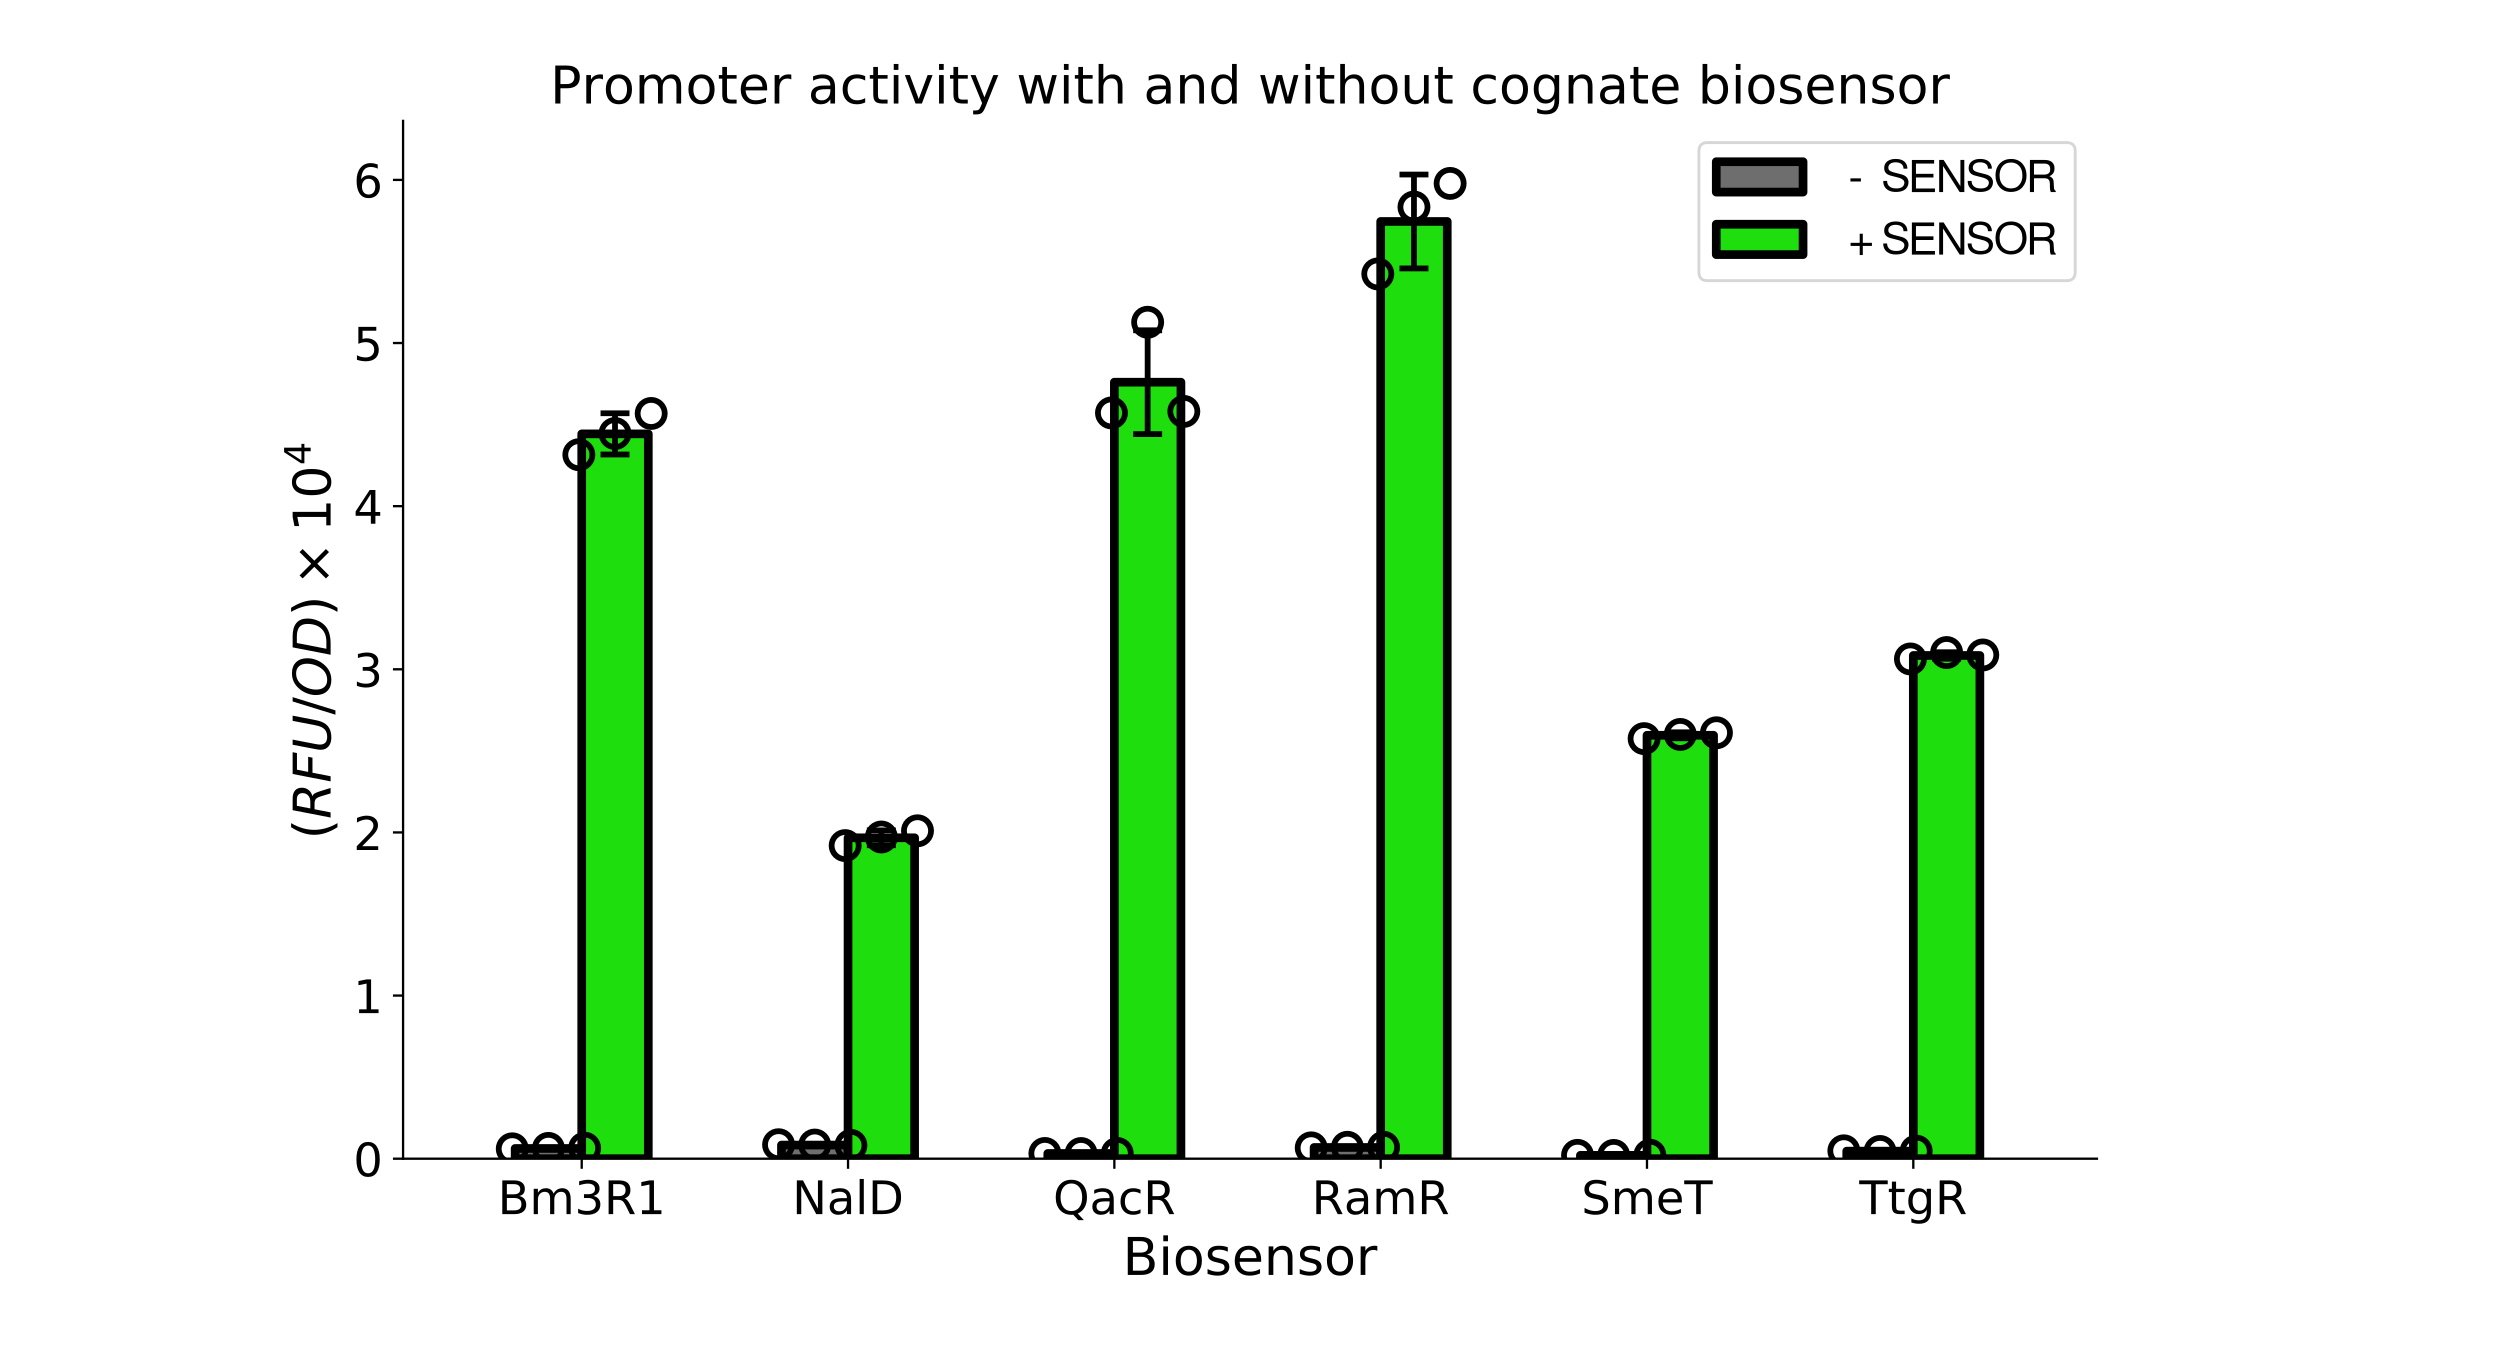 <?xml version="1.0" encoding="utf-8" standalone="no"?>
<!DOCTYPE svg PUBLIC "-//W3C//DTD SVG 1.1//EN"
  "http://www.w3.org/Graphics/SVG/1.1/DTD/svg11.dtd">
<!-- Created with matplotlib (https://matplotlib.org/) -->
<svg height="473.76pt" version="1.1" viewBox="0 0 864 473.76" width="864pt" xmlns="http://www.w3.org/2000/svg" xmlns:xlink="http://www.w3.org/1999/xlink">
 <defs>
  <style type="text/css">
*{stroke-linecap:butt;stroke-linejoin:round;}
  </style>
 </defs>
 <g id="figure_1">
  <g id="patch_1">
   <path d="M 0 473.76 
L 864 473.76 
L 864 0 
L 0 0 
z
" style="fill:#ffffff;"/>
  </g>
  <g id="axes_1">
   <g id="patch_2">
    <path d="M 139.303 400.448 
L 724.697 400.448 
L 724.697 41.783 
L 139.303 41.783 
z
" style="fill:#ffffff;"/>
   </g>
   <g id="patch_3">
    <path clip-path="url(#pb97445f38e)" d="M 178.034 400.448 
L 201.043 400.448 
L 201.043 396.908 
L 178.034 396.908 
z
" style="fill:#6e6e6e;stroke:#000000;stroke-linejoin:miter;stroke-width:3;"/>
   </g>
   <g id="patch_4">
    <path clip-path="url(#pb97445f38e)" d="M 270.073 400.448 
L 293.083 400.448 
L 293.083 395.735 
L 270.073 395.735 
z
" style="fill:#6e6e6e;stroke:#000000;stroke-linejoin:miter;stroke-width:3;"/>
   </g>
   <g id="patch_5">
    <path clip-path="url(#pb97445f38e)" d="M 362.112 400.448 
L 385.122 400.448 
L 385.122 398.646 
L 362.112 398.646 
z
" style="fill:#6e6e6e;stroke:#000000;stroke-linejoin:miter;stroke-width:3;"/>
   </g>
   <g id="patch_6">
    <path clip-path="url(#pb97445f38e)" d="M 454.151 400.448 
L 477.161 400.448 
L 477.161 396.569 
L 454.151 396.569 
z
" style="fill:#6e6e6e;stroke:#000000;stroke-linejoin:miter;stroke-width:3;"/>
   </g>
   <g id="patch_7">
    <path clip-path="url(#pb97445f38e)" d="M 546.19 400.448 
L 569.2 400.448 
L 569.2 399.28 
L 546.19 399.28 
z
" style="fill:#6e6e6e;stroke:#000000;stroke-linejoin:miter;stroke-width:3;"/>
   </g>
   <g id="patch_8">
    <path clip-path="url(#pb97445f38e)" d="M 638.229 400.448 
L 661.239 400.448 
L 661.239 397.83 
L 638.229 397.83 
z
" style="fill:#6e6e6e;stroke:#000000;stroke-linejoin:miter;stroke-width:3;"/>
   </g>
   <g id="patch_9">
    <path clip-path="url(#pb97445f38e)" d="M 201.043 400.448 
L 224.053 400.448 
L 224.053 149.953 
L 201.043 149.953 
z
" style="fill:#1fde0d;stroke:#000000;stroke-linejoin:miter;stroke-width:3;"/>
   </g>
   <g id="patch_10">
    <path clip-path="url(#pb97445f38e)" d="M 293.083 400.448 
L 316.092 400.448 
L 316.092 289.541 
L 293.083 289.541 
z
" style="fill:#1fde0d;stroke:#000000;stroke-linejoin:miter;stroke-width:3;"/>
   </g>
   <g id="patch_11">
    <path clip-path="url(#pb97445f38e)" d="M 385.122 400.448 
L 408.131 400.448 
L 408.131 132.087 
L 385.122 132.087 
z
" style="fill:#1fde0d;stroke:#000000;stroke-linejoin:miter;stroke-width:3;"/>
   </g>
   <g id="patch_12">
    <path clip-path="url(#pb97445f38e)" d="M 477.161 400.448 
L 500.17 400.448 
L 500.17 76.541 
L 477.161 76.541 
z
" style="fill:#1fde0d;stroke:#000000;stroke-linejoin:miter;stroke-width:3;"/>
   </g>
   <g id="patch_13">
    <path clip-path="url(#pb97445f38e)" d="M 569.2 400.448 
L 592.209 400.448 
L 592.209 254.111 
L 569.2 254.111 
z
" style="fill:#1fde0d;stroke:#000000;stroke-linejoin:miter;stroke-width:3;"/>
   </g>
   <g id="patch_14">
    <path clip-path="url(#pb97445f38e)" d="M 661.239 400.448 
L 684.248 400.448 
L 684.248 226.535 
L 661.239 226.535 
z
" style="fill:#1fde0d;stroke:#000000;stroke-linejoin:miter;stroke-width:3;"/>
   </g>
   <g id="LineCollection_1">
    <path clip-path="url(#pb97445f38e)" d="M 189.539 397.019 
L 189.539 396.797 
" style="fill:none;stroke:#000000;stroke-width:2;"/>
    <path clip-path="url(#pb97445f38e)" d="M 281.578 395.856 
L 281.578 395.614 
" style="fill:none;stroke:#000000;stroke-width:2;"/>
    <path clip-path="url(#pb97445f38e)" d="M 373.617 398.656 
L 373.617 398.635 
" style="fill:none;stroke:#000000;stroke-width:2;"/>
    <path clip-path="url(#pb97445f38e)" d="M 465.656 396.683 
L 465.656 396.456 
" style="fill:none;stroke:#000000;stroke-width:2;"/>
    <path clip-path="url(#pb97445f38e)" d="M 557.695 399.317 
L 557.695 399.243 
" style="fill:none;stroke:#000000;stroke-width:2;"/>
    <path clip-path="url(#pb97445f38e)" d="M 649.734 397.943 
L 649.734 397.717 
" style="fill:none;stroke:#000000;stroke-width:2;"/>
   </g>
   <g id="LineCollection_2">
    <path clip-path="url(#pb97445f38e)" d="M 212.548 157.083 
L 212.548 142.823 
" style="fill:none;stroke:#000000;stroke-width:2;"/>
    <path clip-path="url(#pb97445f38e)" d="M 304.587 292.112 
L 304.587 286.971 
" style="fill:none;stroke:#000000;stroke-width:2;"/>
    <path clip-path="url(#pb97445f38e)" d="M 396.626 150.03 
L 396.626 114.143 
" style="fill:none;stroke:#000000;stroke-width:2;"/>
    <path clip-path="url(#pb97445f38e)" d="M 488.666 92.763 
L 488.666 60.319 
" style="fill:none;stroke:#000000;stroke-width:2;"/>
    <path clip-path="url(#pb97445f38e)" d="M 580.705 255.152 
L 580.705 253.071 
" style="fill:none;stroke:#000000;stroke-width:2;"/>
    <path clip-path="url(#pb97445f38e)" d="M 672.744 227.656 
L 672.744 225.413 
" style="fill:none;stroke:#000000;stroke-width:2;"/>
   </g>
   <g id="line2d_1">
    <defs>
     <path d="M 5 0 
L -5 -0 
" id="m1d4fc8315e" style="stroke:#000000;stroke-width:2;"/>
    </defs>
    <g clip-path="url(#pb97445f38e)">
     <use style="stroke:#000000;stroke-width:2;" x="189.539" xlink:href="#m1d4fc8315e" y="397.019"/>
     <use style="stroke:#000000;stroke-width:2;" x="281.578" xlink:href="#m1d4fc8315e" y="395.856"/>
     <use style="stroke:#000000;stroke-width:2;" x="373.617" xlink:href="#m1d4fc8315e" y="398.656"/>
     <use style="stroke:#000000;stroke-width:2;" x="465.656" xlink:href="#m1d4fc8315e" y="396.683"/>
     <use style="stroke:#000000;stroke-width:2;" x="557.695" xlink:href="#m1d4fc8315e" y="399.317"/>
     <use style="stroke:#000000;stroke-width:2;" x="649.734" xlink:href="#m1d4fc8315e" y="397.943"/>
    </g>
   </g>
   <g id="line2d_2">
    <g clip-path="url(#pb97445f38e)">
     <use style="stroke:#000000;stroke-width:2;" x="189.539" xlink:href="#m1d4fc8315e" y="396.797"/>
     <use style="stroke:#000000;stroke-width:2;" x="281.578" xlink:href="#m1d4fc8315e" y="395.614"/>
     <use style="stroke:#000000;stroke-width:2;" x="373.617" xlink:href="#m1d4fc8315e" y="398.635"/>
     <use style="stroke:#000000;stroke-width:2;" x="465.656" xlink:href="#m1d4fc8315e" y="396.456"/>
     <use style="stroke:#000000;stroke-width:2;" x="557.695" xlink:href="#m1d4fc8315e" y="399.243"/>
     <use style="stroke:#000000;stroke-width:2;" x="649.734" xlink:href="#m1d4fc8315e" y="397.717"/>
    </g>
   </g>
   <g id="line2d_3">
    <g clip-path="url(#pb97445f38e)">
     <use style="stroke:#000000;stroke-width:2;" x="212.548" xlink:href="#m1d4fc8315e" y="157.083"/>
     <use style="stroke:#000000;stroke-width:2;" x="304.587" xlink:href="#m1d4fc8315e" y="292.112"/>
     <use style="stroke:#000000;stroke-width:2;" x="396.626" xlink:href="#m1d4fc8315e" y="150.03"/>
     <use style="stroke:#000000;stroke-width:2;" x="488.666" xlink:href="#m1d4fc8315e" y="92.763"/>
     <use style="stroke:#000000;stroke-width:2;" x="580.705" xlink:href="#m1d4fc8315e" y="255.152"/>
     <use style="stroke:#000000;stroke-width:2;" x="672.744" xlink:href="#m1d4fc8315e" y="227.656"/>
    </g>
   </g>
   <g id="line2d_4">
    <g clip-path="url(#pb97445f38e)">
     <use style="stroke:#000000;stroke-width:2;" x="212.548" xlink:href="#m1d4fc8315e" y="142.823"/>
     <use style="stroke:#000000;stroke-width:2;" x="304.587" xlink:href="#m1d4fc8315e" y="286.971"/>
     <use style="stroke:#000000;stroke-width:2;" x="396.626" xlink:href="#m1d4fc8315e" y="114.143"/>
     <use style="stroke:#000000;stroke-width:2;" x="488.666" xlink:href="#m1d4fc8315e" y="60.319"/>
     <use style="stroke:#000000;stroke-width:2;" x="580.705" xlink:href="#m1d4fc8315e" y="253.071"/>
     <use style="stroke:#000000;stroke-width:2;" x="672.744" xlink:href="#m1d4fc8315e" y="225.413"/>
    </g>
   </g>
   <g id="PathCollection_1">
    <path clip-path="url(#pb97445f38e)" d="M 177.039 401.717 
C 178.281 401.717 179.474 401.223 180.352 400.344 
C 181.231 399.465 181.725 398.273 181.725 397.03 
C 181.725 395.787 181.231 394.595 180.352 393.716 
C 179.474 392.837 178.281 392.344 177.039 392.344 
C 175.796 392.344 174.604 392.837 173.725 393.716 
C 172.846 394.595 172.352 395.787 172.352 397.03 
C 172.352 398.273 172.846 399.465 173.725 400.344 
C 174.604 401.223 175.796 401.717 177.039 401.717 
z
" style="fill:none;stroke:#000000;stroke-width:2;"/>
   </g>
   <g id="PathCollection_2">
    <path clip-path="url(#pb97445f38e)" d="M 269.078 400.304 
C 270.321 400.304 271.513 399.81 272.391 398.932 
C 273.27 398.053 273.764 396.861 273.764 395.618 
C 273.764 394.375 273.27 393.183 272.391 392.304 
C 271.513 391.425 270.321 390.931 269.078 390.931 
C 267.835 390.931 266.643 391.425 265.764 392.304 
C 264.885 393.183 264.391 394.375 264.391 395.618 
C 264.391 396.861 264.885 398.053 265.764 398.932 
C 266.643 399.81 267.835 400.304 269.078 400.304 
z
" style="fill:none;stroke:#000000;stroke-width:2;"/>
   </g>
   <g id="PathCollection_3">
    <path clip-path="url(#pb97445f38e)" d="M 361.117 403.326 
C 362.36 403.326 363.552 402.832 364.431 401.954 
C 365.309 401.075 365.803 399.883 365.803 398.64 
C 365.803 397.397 365.309 396.205 364.431 395.326 
C 363.552 394.447 362.36 393.953 361.117 393.953 
C 359.874 393.953 358.682 394.447 357.803 395.326 
C 356.924 396.205 356.43 397.397 356.43 398.64 
C 356.43 399.883 356.924 401.075 357.803 401.954 
C 358.682 402.832 359.874 403.326 361.117 403.326 
z
" style="fill:none;stroke:#000000;stroke-width:2;"/>
   </g>
   <g id="PathCollection_4">
    <path clip-path="url(#pb97445f38e)" d="M 453.156 401.387 
C 454.399 401.387 455.591 400.893 456.47 400.014 
C 457.348 399.136 457.842 397.943 457.842 396.701 
C 457.842 395.458 457.348 394.266 456.47 393.387 
C 455.591 392.508 454.399 392.014 453.156 392.014 
C 451.913 392.014 450.721 392.508 449.842 393.387 
C 448.963 394.266 448.469 395.458 448.469 396.701 
C 448.469 397.943 448.963 399.136 449.842 400.014 
C 450.721 400.893 451.913 401.387 453.156 401.387 
z
" style="fill:none;stroke:#000000;stroke-width:2;"/>
   </g>
   <g id="PathCollection_5">
    <path clip-path="url(#pb97445f38e)" d="M 545.195 403.973 
C 546.438 403.973 547.63 403.48 548.509 402.601 
C 549.387 401.722 549.881 400.53 549.881 399.287 
C 549.881 398.044 549.387 396.852 548.509 395.973 
C 547.63 395.094 546.438 394.601 545.195 394.601 
C 543.952 394.601 542.76 395.094 541.881 395.973 
C 541.002 396.852 540.508 398.044 540.508 399.287 
C 540.508 400.53 541.002 401.722 541.881 402.601 
C 542.76 403.48 543.952 403.973 545.195 403.973 
z
" style="fill:none;stroke:#000000;stroke-width:2;"/>
   </g>
   <g id="PathCollection_6">
    <path clip-path="url(#pb97445f38e)" d="M 637.234 402.409 
C 638.477 402.409 639.669 401.915 640.548 401.036 
C 641.426 400.158 641.92 398.965 641.92 397.723 
C 641.92 396.48 641.426 395.288 640.548 394.409 
C 639.669 393.53 638.477 393.036 637.234 393.036 
C 635.991 393.036 634.799 393.53 633.92 394.409 
C 633.041 395.288 632.547 396.48 632.547 397.723 
C 632.547 398.965 633.041 400.158 633.92 401.036 
C 634.799 401.915 635.991 402.409 637.234 402.409 
z
" style="fill:none;stroke:#000000;stroke-width:2;"/>
   </g>
   <g id="PathCollection_7">
    <path clip-path="url(#pb97445f38e)" d="M 200.048 161.833 
C 201.291 161.833 202.483 161.339 203.362 160.46 
C 204.241 159.582 204.735 158.389 204.735 157.147 
C 204.735 155.904 204.241 154.712 203.362 153.833 
C 202.483 152.954 201.291 152.46 200.048 152.46 
C 198.806 152.46 197.613 152.954 196.735 153.833 
C 195.856 154.712 195.362 155.904 195.362 157.147 
C 195.362 158.389 195.856 159.582 196.735 160.46 
C 197.613 161.339 198.806 161.833 200.048 161.833 
z
" style="fill:none;stroke:#000000;stroke-width:2;"/>
   </g>
   <g id="PathCollection_8">
    <path clip-path="url(#pb97445f38e)" d="M 292.087 296.925 
C 293.33 296.925 294.522 296.431 295.401 295.552 
C 296.28 294.673 296.774 293.481 296.774 292.238 
C 296.774 290.996 296.28 289.804 295.401 288.925 
C 294.522 288.046 293.33 287.552 292.087 287.552 
C 290.845 287.552 289.652 288.046 288.774 288.925 
C 287.895 289.804 287.401 290.996 287.401 292.238 
C 287.401 293.481 287.895 294.673 288.774 295.552 
C 289.652 296.431 290.845 296.925 292.087 296.925 
z
" style="fill:none;stroke:#000000;stroke-width:2;"/>
   </g>
   <g id="PathCollection_9">
    <path clip-path="url(#pb97445f38e)" d="M 384.126 147.392 
C 385.369 147.392 386.561 146.898 387.44 146.019 
C 388.319 145.14 388.813 143.948 388.813 142.705 
C 388.813 141.463 388.319 140.27 387.44 139.392 
C 386.561 138.513 385.369 138.019 384.126 138.019 
C 382.884 138.019 381.691 138.513 380.813 139.392 
C 379.934 140.27 379.44 141.463 379.44 142.705 
C 379.44 143.948 379.934 145.14 380.813 146.019 
C 381.691 146.898 382.884 147.392 384.126 147.392 
z
" style="fill:none;stroke:#000000;stroke-width:2;"/>
   </g>
   <g id="PathCollection_10">
    <path clip-path="url(#pb97445f38e)" d="M 476.166 99.355 
C 477.408 99.355 478.6 98.861 479.479 97.982 
C 480.358 97.104 480.852 95.911 480.852 94.669 
C 480.852 93.426 480.358 92.234 479.479 91.355 
C 478.6 90.476 477.408 89.982 476.166 89.982 
C 474.923 89.982 473.731 90.476 472.852 91.355 
C 471.973 92.234 471.479 93.426 471.479 94.669 
C 471.479 95.911 471.973 97.104 472.852 97.982 
C 473.731 98.861 474.923 99.355 476.166 99.355 
z
" style="fill:none;stroke:#000000;stroke-width:2;"/>
   </g>
   <g id="PathCollection_11">
    <path clip-path="url(#pb97445f38e)" d="M 568.205 259.952 
C 569.447 259.952 570.64 259.458 571.518 258.58 
C 572.397 257.701 572.891 256.509 572.891 255.266 
C 572.891 254.023 572.397 252.831 571.518 251.952 
C 570.64 251.073 569.447 250.579 568.205 250.579 
C 566.962 250.579 565.77 251.073 564.891 251.952 
C 564.012 252.831 563.518 254.023 563.518 255.266 
C 563.518 256.509 564.012 257.701 564.891 258.58 
C 565.77 259.458 566.962 259.952 568.205 259.952 
z
" style="fill:none;stroke:#000000;stroke-width:2;"/>
   </g>
   <g id="PathCollection_12">
    <path clip-path="url(#pb97445f38e)" d="M 660.244 232.422 
C 661.486 232.422 662.679 231.928 663.557 231.049 
C 664.436 230.171 664.93 228.978 664.93 227.736 
C 664.93 226.493 664.436 225.301 663.557 224.422 
C 662.679 223.543 661.486 223.049 660.244 223.049 
C 659.001 223.049 657.809 223.543 656.93 224.422 
C 656.051 225.301 655.557 226.493 655.557 227.736 
C 655.557 228.978 656.051 230.171 656.93 231.049 
C 657.809 231.928 659.001 232.422 660.244 232.422 
z
" style="fill:none;stroke:#000000;stroke-width:2;"/>
   </g>
   <g id="matplotlib.axis_1">
    <g id="xtick_1">
     <g id="line2d_5">
      <defs>
       <path d="M 0 0 
L 0 3.5 
" id="m54ffe8750b" style="stroke:#000000;stroke-width:0.8;"/>
      </defs>
      <g>
       <use style="stroke:#000000;stroke-width:0.8;" x="201.043" xlink:href="#m54ffe8750b" y="400.448"/>
      </g>
     </g>
     <g id="text_1">
      <!-- Bm3R1 -->
      <defs>
       <path d="M 19.672 34.812 
L 19.672 8.109 
L 35.5 8.109 
Q 43.453 8.109 47.281 11.406 
Q 51.125 14.703 51.125 21.484 
Q 51.125 28.328 47.281 31.562 
Q 43.453 34.812 35.5 34.812 
z
M 19.672 64.797 
L 19.672 42.828 
L 34.281 42.828 
Q 41.5 42.828 45.031 45.531 
Q 48.578 48.25 48.578 53.812 
Q 48.578 59.328 45.031 62.062 
Q 41.5 64.797 34.281 64.797 
z
M 9.812 72.906 
L 35.016 72.906 
Q 46.297 72.906 52.391 68.219 
Q 58.5 63.531 58.5 54.891 
Q 58.5 48.188 55.375 44.234 
Q 52.25 40.281 46.188 39.312 
Q 53.469 37.75 57.5 32.781 
Q 61.531 27.828 61.531 20.406 
Q 61.531 10.641 54.891 5.312 
Q 48.25 0 35.984 0 
L 9.812 0 
z
" id="DejaVuSans-66"/>
       <path d="M 52 44.188 
Q 55.375 50.25 60.062 53.125 
Q 64.75 56 71.094 56 
Q 79.641 56 84.281 50.016 
Q 88.922 44.047 88.922 33.016 
L 88.922 0 
L 79.891 0 
L 79.891 32.719 
Q 79.891 40.578 77.094 44.375 
Q 74.312 48.188 68.609 48.188 
Q 61.625 48.188 57.562 43.547 
Q 53.516 38.922 53.516 30.906 
L 53.516 0 
L 44.484 0 
L 44.484 32.719 
Q 44.484 40.625 41.703 44.406 
Q 38.922 48.188 33.109 48.188 
Q 26.219 48.188 22.156 43.531 
Q 18.109 38.875 18.109 30.906 
L 18.109 0 
L 9.078 0 
L 9.078 54.688 
L 18.109 54.688 
L 18.109 46.188 
Q 21.188 51.219 25.484 53.609 
Q 29.781 56 35.688 56 
Q 41.656 56 45.828 52.969 
Q 50 49.953 52 44.188 
z
" id="DejaVuSans-109"/>
       <path d="M 40.578 39.312 
Q 47.656 37.797 51.625 33 
Q 55.609 28.219 55.609 21.188 
Q 55.609 10.406 48.188 4.484 
Q 40.766 -1.422 27.094 -1.422 
Q 22.516 -1.422 17.656 -0.516 
Q 12.797 0.391 7.625 2.203 
L 7.625 11.719 
Q 11.719 9.328 16.594 8.109 
Q 21.484 6.891 26.812 6.891 
Q 36.078 6.891 40.938 10.547 
Q 45.797 14.203 45.797 21.188 
Q 45.797 27.641 41.281 31.266 
Q 36.766 34.906 28.719 34.906 
L 20.219 34.906 
L 20.219 43.016 
L 29.109 43.016 
Q 36.375 43.016 40.234 45.922 
Q 44.094 48.828 44.094 54.297 
Q 44.094 59.906 40.109 62.906 
Q 36.141 65.922 28.719 65.922 
Q 24.656 65.922 20.016 65.031 
Q 15.375 64.156 9.812 62.312 
L 9.812 71.094 
Q 15.438 72.656 20.344 73.438 
Q 25.25 74.219 29.594 74.219 
Q 40.828 74.219 47.359 69.109 
Q 53.906 64.016 53.906 55.328 
Q 53.906 49.266 50.438 45.094 
Q 46.969 40.922 40.578 39.312 
z
" id="DejaVuSans-51"/>
       <path d="M 44.391 34.188 
Q 47.562 33.109 50.562 29.594 
Q 53.562 26.078 56.594 19.922 
L 66.609 0 
L 56 0 
L 46.688 18.703 
Q 43.062 26.031 39.672 28.422 
Q 36.281 30.812 30.422 30.812 
L 19.672 30.812 
L 19.672 0 
L 9.812 0 
L 9.812 72.906 
L 32.078 72.906 
Q 44.578 72.906 50.734 67.672 
Q 56.891 62.453 56.891 51.906 
Q 56.891 45.016 53.688 40.469 
Q 50.484 35.938 44.391 34.188 
z
M 19.672 64.797 
L 19.672 38.922 
L 32.078 38.922 
Q 39.203 38.922 42.844 42.219 
Q 46.484 45.516 46.484 51.906 
Q 46.484 58.297 42.844 61.547 
Q 39.203 64.797 32.078 64.797 
z
" id="DejaVuSans-82"/>
       <path d="M 12.406 8.297 
L 28.516 8.297 
L 28.516 63.922 
L 10.984 60.406 
L 10.984 69.391 
L 28.422 72.906 
L 38.281 72.906 
L 38.281 8.297 
L 54.391 8.297 
L 54.391 0 
L 12.406 0 
z
" id="DejaVuSans-49"/>
      </defs>
      <g transform="translate(172.023 419.605)scale(0.16 -0.16)">
       <use xlink:href="#DejaVuSans-66"/>
       <use x="68.604" xlink:href="#DejaVuSans-109"/>
       <use x="166.016" xlink:href="#DejaVuSans-51"/>
       <use x="229.639" xlink:href="#DejaVuSans-82"/>
       <use x="299.121" xlink:href="#DejaVuSans-49"/>
      </g>
     </g>
    </g>
    <g id="xtick_2">
     <g id="line2d_6">
      <g>
       <use style="stroke:#000000;stroke-width:0.8;" x="293.083" xlink:href="#m54ffe8750b" y="400.448"/>
      </g>
     </g>
     <g id="text_2">
      <!-- NalD -->
      <defs>
       <path d="M 9.812 72.906 
L 23.094 72.906 
L 55.422 11.922 
L 55.422 72.906 
L 64.984 72.906 
L 64.984 0 
L 51.703 0 
L 19.391 60.984 
L 19.391 0 
L 9.812 0 
z
" id="DejaVuSans-78"/>
       <path d="M 34.281 27.484 
Q 23.391 27.484 19.188 25 
Q 14.984 22.516 14.984 16.5 
Q 14.984 11.719 18.141 8.906 
Q 21.297 6.109 26.703 6.109 
Q 34.188 6.109 38.703 11.406 
Q 43.219 16.703 43.219 25.484 
L 43.219 27.484 
z
M 52.203 31.203 
L 52.203 0 
L 43.219 0 
L 43.219 8.297 
Q 40.141 3.328 35.547 0.953 
Q 30.953 -1.422 24.312 -1.422 
Q 15.922 -1.422 10.953 3.297 
Q 6 8.016 6 15.922 
Q 6 25.141 12.172 29.828 
Q 18.359 34.516 30.609 34.516 
L 43.219 34.516 
L 43.219 35.406 
Q 43.219 41.609 39.141 45 
Q 35.062 48.391 27.688 48.391 
Q 23 48.391 18.547 47.266 
Q 14.109 46.141 10.016 43.891 
L 10.016 52.203 
Q 14.938 54.109 19.578 55.047 
Q 24.219 56 28.609 56 
Q 40.484 56 46.344 49.844 
Q 52.203 43.703 52.203 31.203 
z
" id="DejaVuSans-97"/>
       <path d="M 9.422 75.984 
L 18.406 75.984 
L 18.406 0 
L 9.422 0 
z
" id="DejaVuSans-108"/>
       <path d="M 19.672 64.797 
L 19.672 8.109 
L 31.594 8.109 
Q 46.688 8.109 53.688 14.938 
Q 60.688 21.781 60.688 36.531 
Q 60.688 51.172 53.688 57.984 
Q 46.688 64.797 31.594 64.797 
z
M 9.812 72.906 
L 30.078 72.906 
Q 51.266 72.906 61.172 64.094 
Q 71.094 55.281 71.094 36.531 
Q 71.094 17.672 61.125 8.828 
Q 51.172 0 30.078 0 
L 9.812 0 
z
" id="DejaVuSans-68"/>
      </defs>
      <g transform="translate(273.813 419.605)scale(0.16 -0.16)">
       <use xlink:href="#DejaVuSans-78"/>
       <use x="74.805" xlink:href="#DejaVuSans-97"/>
       <use x="136.084" xlink:href="#DejaVuSans-108"/>
       <use x="163.867" xlink:href="#DejaVuSans-68"/>
      </g>
     </g>
    </g>
    <g id="xtick_3">
     <g id="line2d_7">
      <g>
       <use style="stroke:#000000;stroke-width:0.8;" x="385.122" xlink:href="#m54ffe8750b" y="400.448"/>
      </g>
     </g>
     <g id="text_3">
      <!-- QacR -->
      <defs>
       <path d="M 39.406 66.219 
Q 28.656 66.219 22.328 58.203 
Q 16.016 50.203 16.016 36.375 
Q 16.016 22.609 22.328 14.594 
Q 28.656 6.594 39.406 6.594 
Q 50.141 6.594 56.422 14.594 
Q 62.703 22.609 62.703 36.375 
Q 62.703 50.203 56.422 58.203 
Q 50.141 66.219 39.406 66.219 
z
M 53.219 1.312 
L 66.219 -12.891 
L 54.297 -12.891 
L 43.5 -1.219 
Q 41.891 -1.312 41.031 -1.359 
Q 40.188 -1.422 39.406 -1.422 
Q 24.031 -1.422 14.812 8.859 
Q 5.609 19.141 5.609 36.375 
Q 5.609 53.656 14.812 63.938 
Q 24.031 74.219 39.406 74.219 
Q 54.734 74.219 63.906 63.938 
Q 73.094 53.656 73.094 36.375 
Q 73.094 23.688 67.984 14.641 
Q 62.891 5.609 53.219 1.312 
z
" id="DejaVuSans-81"/>
       <path d="M 48.781 52.594 
L 48.781 44.188 
Q 44.969 46.297 41.141 47.344 
Q 37.312 48.391 33.406 48.391 
Q 24.656 48.391 19.812 42.844 
Q 14.984 37.312 14.984 27.297 
Q 14.984 17.281 19.812 11.734 
Q 24.656 6.203 33.406 6.203 
Q 37.312 6.203 41.141 7.25 
Q 44.969 8.297 48.781 10.406 
L 48.781 2.094 
Q 45.016 0.344 40.984 -0.531 
Q 36.969 -1.422 32.422 -1.422 
Q 20.062 -1.422 12.781 6.344 
Q 5.516 14.109 5.516 27.297 
Q 5.516 40.672 12.859 48.328 
Q 20.219 56 33.016 56 
Q 37.156 56 41.109 55.141 
Q 45.062 54.297 48.781 52.594 
z
" id="DejaVuSans-99"/>
      </defs>
      <g transform="translate(363.964 419.605)scale(0.16 -0.16)">
       <use xlink:href="#DejaVuSans-81"/>
       <use x="78.711" xlink:href="#DejaVuSans-97"/>
       <use x="139.99" xlink:href="#DejaVuSans-99"/>
       <use x="194.971" xlink:href="#DejaVuSans-82"/>
      </g>
     </g>
    </g>
    <g id="xtick_4">
     <g id="line2d_8">
      <g>
       <use style="stroke:#000000;stroke-width:0.8;" x="477.161" xlink:href="#m54ffe8750b" y="400.448"/>
      </g>
     </g>
     <g id="text_4">
      <!-- RamR -->
      <g transform="translate(453.351 419.605)scale(0.16 -0.16)">
       <use xlink:href="#DejaVuSans-82"/>
       <use x="69.451" xlink:href="#DejaVuSans-97"/>
       <use x="130.73" xlink:href="#DejaVuSans-109"/>
       <use x="228.143" xlink:href="#DejaVuSans-82"/>
      </g>
     </g>
    </g>
    <g id="xtick_5">
     <g id="line2d_9">
      <g>
       <use style="stroke:#000000;stroke-width:0.8;" x="569.2" xlink:href="#m54ffe8750b" y="400.448"/>
      </g>
     </g>
     <g id="text_5">
      <!-- SmeT -->
      <defs>
       <path d="M 53.516 70.516 
L 53.516 60.891 
Q 47.906 63.578 42.922 64.891 
Q 37.938 66.219 33.297 66.219 
Q 25.25 66.219 20.875 63.094 
Q 16.5 59.969 16.5 54.203 
Q 16.5 49.359 19.406 46.891 
Q 22.312 44.438 30.422 42.922 
L 36.375 41.703 
Q 47.406 39.594 52.656 34.297 
Q 57.906 29 57.906 20.125 
Q 57.906 9.516 50.797 4.047 
Q 43.703 -1.422 29.984 -1.422 
Q 24.812 -1.422 18.969 -0.25 
Q 13.141 0.922 6.891 3.219 
L 6.891 13.375 
Q 12.891 10.016 18.656 8.297 
Q 24.422 6.594 29.984 6.594 
Q 38.422 6.594 43.016 9.906 
Q 47.609 13.234 47.609 19.391 
Q 47.609 24.75 44.312 27.781 
Q 41.016 30.812 33.5 32.328 
L 27.484 33.5 
Q 16.453 35.688 11.516 40.375 
Q 6.594 45.062 6.594 53.422 
Q 6.594 63.094 13.406 68.656 
Q 20.219 74.219 32.172 74.219 
Q 37.312 74.219 42.625 73.281 
Q 47.953 72.359 53.516 70.516 
z
" id="DejaVuSans-83"/>
       <path d="M 56.203 29.594 
L 56.203 25.203 
L 14.891 25.203 
Q 15.484 15.922 20.484 11.062 
Q 25.484 6.203 34.422 6.203 
Q 39.594 6.203 44.453 7.469 
Q 49.312 8.734 54.109 11.281 
L 54.109 2.781 
Q 49.266 0.734 44.188 -0.344 
Q 39.109 -1.422 33.891 -1.422 
Q 20.797 -1.422 13.156 6.188 
Q 5.516 13.812 5.516 26.812 
Q 5.516 40.234 12.766 48.109 
Q 20.016 56 32.328 56 
Q 43.359 56 49.781 48.891 
Q 56.203 41.797 56.203 29.594 
z
M 47.219 32.234 
Q 47.125 39.594 43.094 43.984 
Q 39.062 48.391 32.422 48.391 
Q 24.906 48.391 20.391 44.141 
Q 15.875 39.891 15.188 32.172 
z
" id="DejaVuSans-101"/>
       <path d="M -0.297 72.906 
L 61.375 72.906 
L 61.375 64.594 
L 35.5 64.594 
L 35.5 0 
L 25.594 0 
L 25.594 64.594 
L -0.297 64.594 
z
" id="DejaVuSans-84"/>
      </defs>
      <g transform="translate(546.52 419.605)scale(0.16 -0.16)">
       <use xlink:href="#DejaVuSans-83"/>
       <use x="63.477" xlink:href="#DejaVuSans-109"/>
       <use x="160.889" xlink:href="#DejaVuSans-101"/>
       <use x="222.412" xlink:href="#DejaVuSans-84"/>
      </g>
     </g>
    </g>
    <g id="xtick_6">
     <g id="line2d_10">
      <g>
       <use style="stroke:#000000;stroke-width:0.8;" x="661.239" xlink:href="#m54ffe8750b" y="400.448"/>
      </g>
     </g>
     <g id="text_6">
      <!-- TtgR -->
      <defs>
       <path d="M 18.312 70.219 
L 18.312 54.688 
L 36.812 54.688 
L 36.812 47.703 
L 18.312 47.703 
L 18.312 18.016 
Q 18.312 11.328 20.141 9.422 
Q 21.969 7.516 27.594 7.516 
L 36.812 7.516 
L 36.812 0 
L 27.594 0 
Q 17.188 0 13.234 3.875 
Q 9.281 7.766 9.281 18.016 
L 9.281 47.703 
L 2.688 47.703 
L 2.688 54.688 
L 9.281 54.688 
L 9.281 70.219 
z
" id="DejaVuSans-116"/>
       <path d="M 45.406 27.984 
Q 45.406 37.75 41.375 43.109 
Q 37.359 48.484 30.078 48.484 
Q 22.859 48.484 18.828 43.109 
Q 14.797 37.75 14.797 27.984 
Q 14.797 18.266 18.828 12.891 
Q 22.859 7.516 30.078 7.516 
Q 37.359 7.516 41.375 12.891 
Q 45.406 18.266 45.406 27.984 
z
M 54.391 6.781 
Q 54.391 -7.172 48.188 -13.984 
Q 42 -20.797 29.203 -20.797 
Q 24.469 -20.797 20.266 -20.094 
Q 16.062 -19.391 12.109 -17.922 
L 12.109 -9.188 
Q 16.062 -11.328 19.922 -12.344 
Q 23.781 -13.375 27.781 -13.375 
Q 36.625 -13.375 41.016 -8.766 
Q 45.406 -4.156 45.406 5.172 
L 45.406 9.625 
Q 42.625 4.781 38.281 2.391 
Q 33.938 0 27.875 0 
Q 17.828 0 11.672 7.656 
Q 5.516 15.328 5.516 27.984 
Q 5.516 40.672 11.672 48.328 
Q 17.828 56 27.875 56 
Q 33.938 56 38.281 53.609 
Q 42.625 51.219 45.406 46.391 
L 45.406 54.688 
L 54.391 54.688 
z
" id="DejaVuSans-103"/>
      </defs>
      <g transform="translate(642.579 419.605)scale(0.16 -0.16)">
       <use xlink:href="#DejaVuSans-84"/>
       <use x="61.084" xlink:href="#DejaVuSans-116"/>
       <use x="100.293" xlink:href="#DejaVuSans-103"/>
       <use x="163.77" xlink:href="#DejaVuSans-82"/>
      </g>
     </g>
    </g>
    <g id="text_7">
     <!-- Biosensor -->
     <defs>
      <path d="M 9.422 54.688 
L 18.406 54.688 
L 18.406 0 
L 9.422 0 
z
M 9.422 75.984 
L 18.406 75.984 
L 18.406 64.594 
L 9.422 64.594 
z
" id="DejaVuSans-105"/>
      <path d="M 30.609 48.391 
Q 23.391 48.391 19.188 42.75 
Q 14.984 37.109 14.984 27.297 
Q 14.984 17.484 19.156 11.844 
Q 23.344 6.203 30.609 6.203 
Q 37.797 6.203 41.984 11.859 
Q 46.188 17.531 46.188 27.297 
Q 46.188 37.016 41.984 42.703 
Q 37.797 48.391 30.609 48.391 
z
M 30.609 56 
Q 42.328 56 49.016 48.375 
Q 55.719 40.766 55.719 27.297 
Q 55.719 13.875 49.016 6.219 
Q 42.328 -1.422 30.609 -1.422 
Q 18.844 -1.422 12.172 6.219 
Q 5.516 13.875 5.516 27.297 
Q 5.516 40.766 12.172 48.375 
Q 18.844 56 30.609 56 
z
" id="DejaVuSans-111"/>
      <path d="M 44.281 53.078 
L 44.281 44.578 
Q 40.484 46.531 36.375 47.5 
Q 32.281 48.484 27.875 48.484 
Q 21.188 48.484 17.844 46.438 
Q 14.5 44.391 14.5 40.281 
Q 14.5 37.156 16.891 35.375 
Q 19.281 33.594 26.516 31.984 
L 29.594 31.297 
Q 39.156 29.25 43.188 25.516 
Q 47.219 21.781 47.219 15.094 
Q 47.219 7.469 41.188 3.016 
Q 35.156 -1.422 24.609 -1.422 
Q 20.219 -1.422 15.453 -0.562 
Q 10.688 0.297 5.422 2 
L 5.422 11.281 
Q 10.406 8.688 15.234 7.391 
Q 20.062 6.109 24.812 6.109 
Q 31.156 6.109 34.562 8.281 
Q 37.984 10.453 37.984 14.406 
Q 37.984 18.062 35.516 20.016 
Q 33.062 21.969 24.703 23.781 
L 21.578 24.516 
Q 13.234 26.266 9.516 29.906 
Q 5.812 33.547 5.812 39.891 
Q 5.812 47.609 11.281 51.797 
Q 16.75 56 26.812 56 
Q 31.781 56 36.172 55.266 
Q 40.578 54.547 44.281 53.078 
z
" id="DejaVuSans-115"/>
      <path d="M 54.891 33.016 
L 54.891 0 
L 45.906 0 
L 45.906 32.719 
Q 45.906 40.484 42.875 44.328 
Q 39.844 48.188 33.797 48.188 
Q 26.516 48.188 22.312 43.547 
Q 18.109 38.922 18.109 30.906 
L 18.109 0 
L 9.078 0 
L 9.078 54.688 
L 18.109 54.688 
L 18.109 46.188 
Q 21.344 51.125 25.703 53.562 
Q 30.078 56 35.797 56 
Q 45.219 56 50.047 50.172 
Q 54.891 44.344 54.891 33.016 
z
" id="DejaVuSans-110"/>
      <path d="M 41.109 46.297 
Q 39.594 47.172 37.812 47.578 
Q 36.031 48 33.891 48 
Q 26.266 48 22.188 43.047 
Q 18.109 38.094 18.109 28.812 
L 18.109 0 
L 9.078 0 
L 9.078 54.688 
L 18.109 54.688 
L 18.109 46.188 
Q 20.953 51.172 25.484 53.578 
Q 30.031 56 36.531 56 
Q 37.453 56 38.578 55.875 
Q 39.703 55.766 41.062 55.516 
z
" id="DejaVuSans-114"/>
     </defs>
     <g transform="translate(387.993 440.61)scale(0.18 -0.18)">
      <use xlink:href="#DejaVuSans-66"/>
      <use x="68.604" xlink:href="#DejaVuSans-105"/>
      <use x="96.387" xlink:href="#DejaVuSans-111"/>
      <use x="157.568" xlink:href="#DejaVuSans-115"/>
      <use x="209.668" xlink:href="#DejaVuSans-101"/>
      <use x="271.191" xlink:href="#DejaVuSans-110"/>
      <use x="334.57" xlink:href="#DejaVuSans-115"/>
      <use x="386.67" xlink:href="#DejaVuSans-111"/>
      <use x="447.852" xlink:href="#DejaVuSans-114"/>
     </g>
    </g>
   </g>
   <g id="matplotlib.axis_2">
    <g id="ytick_1">
     <g id="line2d_11">
      <defs>
       <path d="M 0 0 
L -3.5 0 
" id="m6c8bfb79c6" style="stroke:#000000;stroke-width:0.8;"/>
      </defs>
      <g>
       <use style="stroke:#000000;stroke-width:0.8;" x="139.303" xlink:href="#m6c8bfb79c6" y="400.448"/>
      </g>
     </g>
     <g id="text_8">
      <!-- 0 -->
      <defs>
       <path d="M 31.781 66.406 
Q 24.172 66.406 20.328 58.906 
Q 16.5 51.422 16.5 36.375 
Q 16.5 21.391 20.328 13.891 
Q 24.172 6.391 31.781 6.391 
Q 39.453 6.391 43.281 13.891 
Q 47.125 21.391 47.125 36.375 
Q 47.125 51.422 43.281 58.906 
Q 39.453 66.406 31.781 66.406 
z
M 31.781 74.219 
Q 44.047 74.219 50.516 64.516 
Q 56.984 54.828 56.984 36.375 
Q 56.984 17.969 50.516 8.266 
Q 44.047 -1.422 31.781 -1.422 
Q 19.531 -1.422 13.062 8.266 
Q 6.594 17.969 6.594 36.375 
Q 6.594 54.828 13.062 64.516 
Q 19.531 74.219 31.781 74.219 
z
" id="DejaVuSans-48"/>
      </defs>
      <g transform="translate(122.123 406.527)scale(0.16 -0.16)">
       <use xlink:href="#DejaVuSans-48"/>
      </g>
     </g>
    </g>
    <g id="ytick_2">
     <g id="line2d_12">
      <g>
       <use style="stroke:#000000;stroke-width:0.8;" x="139.303" xlink:href="#m6c8bfb79c6" y="344.068"/>
      </g>
     </g>
     <g id="text_9">
      <!-- 1 -->
      <g transform="translate(122.123 350.147)scale(0.16 -0.16)">
       <use xlink:href="#DejaVuSans-49"/>
      </g>
     </g>
    </g>
    <g id="ytick_3">
     <g id="line2d_13">
      <g>
       <use style="stroke:#000000;stroke-width:0.8;" x="139.303" xlink:href="#m6c8bfb79c6" y="287.689"/>
      </g>
     </g>
     <g id="text_10">
      <!-- 2 -->
      <defs>
       <path d="M 19.188 8.297 
L 53.609 8.297 
L 53.609 0 
L 7.328 0 
L 7.328 8.297 
Q 12.938 14.109 22.625 23.891 
Q 32.328 33.688 34.812 36.531 
Q 39.547 41.844 41.422 45.531 
Q 43.312 49.219 43.312 52.781 
Q 43.312 58.594 39.234 62.25 
Q 35.156 65.922 28.609 65.922 
Q 23.969 65.922 18.812 64.312 
Q 13.672 62.703 7.812 59.422 
L 7.812 69.391 
Q 13.766 71.781 18.938 73 
Q 24.125 74.219 28.422 74.219 
Q 39.75 74.219 46.484 68.547 
Q 53.219 62.891 53.219 53.422 
Q 53.219 48.922 51.531 44.891 
Q 49.859 40.875 45.406 35.406 
Q 44.188 33.984 37.641 27.219 
Q 31.109 20.453 19.188 8.297 
z
" id="DejaVuSans-50"/>
      </defs>
      <g transform="translate(122.123 293.768)scale(0.16 -0.16)">
       <use xlink:href="#DejaVuSans-50"/>
      </g>
     </g>
    </g>
    <g id="ytick_4">
     <g id="line2d_14">
      <g>
       <use style="stroke:#000000;stroke-width:0.8;" x="139.303" xlink:href="#m6c8bfb79c6" y="231.309"/>
      </g>
     </g>
     <g id="text_11">
      <!-- 3 -->
      <g transform="translate(122.123 237.388)scale(0.16 -0.16)">
       <use xlink:href="#DejaVuSans-51"/>
      </g>
     </g>
    </g>
    <g id="ytick_5">
     <g id="line2d_15">
      <g>
       <use style="stroke:#000000;stroke-width:0.8;" x="139.303" xlink:href="#m6c8bfb79c6" y="174.93"/>
      </g>
     </g>
     <g id="text_12">
      <!-- 4 -->
      <defs>
       <path d="M 37.797 64.312 
L 12.891 25.391 
L 37.797 25.391 
z
M 35.203 72.906 
L 47.609 72.906 
L 47.609 25.391 
L 58.016 25.391 
L 58.016 17.188 
L 47.609 17.188 
L 47.609 0 
L 37.797 0 
L 37.797 17.188 
L 4.891 17.188 
L 4.891 26.703 
z
" id="DejaVuSans-52"/>
      </defs>
      <g transform="translate(122.123 181.008)scale(0.16 -0.16)">
       <use xlink:href="#DejaVuSans-52"/>
      </g>
     </g>
    </g>
    <g id="ytick_6">
     <g id="line2d_16">
      <g>
       <use style="stroke:#000000;stroke-width:0.8;" x="139.303" xlink:href="#m6c8bfb79c6" y="118.55"/>
      </g>
     </g>
     <g id="text_13">
      <!-- 5 -->
      <defs>
       <path d="M 10.797 72.906 
L 49.516 72.906 
L 49.516 64.594 
L 19.828 64.594 
L 19.828 46.734 
Q 21.969 47.469 24.109 47.828 
Q 26.266 48.188 28.422 48.188 
Q 40.625 48.188 47.75 41.5 
Q 54.891 34.812 54.891 23.391 
Q 54.891 11.625 47.562 5.094 
Q 40.234 -1.422 26.906 -1.422 
Q 22.312 -1.422 17.547 -0.641 
Q 12.797 0.141 7.719 1.703 
L 7.719 11.625 
Q 12.109 9.234 16.797 8.062 
Q 21.484 6.891 26.703 6.891 
Q 35.156 6.891 40.078 11.328 
Q 45.016 15.766 45.016 23.391 
Q 45.016 31 40.078 35.438 
Q 35.156 39.891 26.703 39.891 
Q 22.75 39.891 18.812 39.016 
Q 14.891 38.141 10.797 36.281 
z
" id="DejaVuSans-53"/>
      </defs>
      <g transform="translate(122.123 124.629)scale(0.16 -0.16)">
       <use xlink:href="#DejaVuSans-53"/>
      </g>
     </g>
    </g>
    <g id="ytick_7">
     <g id="line2d_17">
      <g>
       <use style="stroke:#000000;stroke-width:0.8;" x="139.303" xlink:href="#m6c8bfb79c6" y="62.171"/>
      </g>
     </g>
     <g id="text_14">
      <!-- 6 -->
      <defs>
       <path d="M 33.016 40.375 
Q 26.375 40.375 22.484 35.828 
Q 18.609 31.297 18.609 23.391 
Q 18.609 15.531 22.484 10.953 
Q 26.375 6.391 33.016 6.391 
Q 39.656 6.391 43.531 10.953 
Q 47.406 15.531 47.406 23.391 
Q 47.406 31.297 43.531 35.828 
Q 39.656 40.375 33.016 40.375 
z
M 52.594 71.297 
L 52.594 62.312 
Q 48.875 64.062 45.094 64.984 
Q 41.312 65.922 37.594 65.922 
Q 27.828 65.922 22.672 59.328 
Q 17.531 52.734 16.797 39.406 
Q 19.672 43.656 24.016 45.922 
Q 28.375 48.188 33.594 48.188 
Q 44.578 48.188 50.953 41.516 
Q 57.328 34.859 57.328 23.391 
Q 57.328 12.156 50.688 5.359 
Q 44.047 -1.422 33.016 -1.422 
Q 20.359 -1.422 13.672 8.266 
Q 6.984 17.969 6.984 36.375 
Q 6.984 53.656 15.188 63.938 
Q 23.391 74.219 37.203 74.219 
Q 40.922 74.219 44.703 73.484 
Q 48.484 72.75 52.594 71.297 
z
" id="DejaVuSans-54"/>
      </defs>
      <g transform="translate(122.123 68.249)scale(0.16 -0.16)">
       <use xlink:href="#DejaVuSans-54"/>
      </g>
     </g>
    </g>
    <g id="text_15">
     <!-- $(RFU/OD) \times 10^4$ -->
     <defs>
      <path d="M 31 75.875 
Q 24.469 64.656 21.281 53.656 
Q 18.109 42.672 18.109 31.391 
Q 18.109 20.125 21.312 9.062 
Q 24.516 -2 31 -13.188 
L 23.188 -13.188 
Q 15.875 -1.703 12.234 9.375 
Q 8.594 20.453 8.594 31.391 
Q 8.594 42.281 12.203 53.312 
Q 15.828 64.359 23.188 75.875 
z
" id="DejaVuSans-40"/>
      <path d="M 25.203 64.797 
L 20.219 38.922 
L 32.906 38.922 
Q 40.375 38.922 44.984 43.047 
Q 49.609 47.172 49.609 53.812 
Q 49.609 59.125 46.5 61.953 
Q 43.406 64.797 37.594 64.797 
z
M 43.312 35.016 
Q 46.438 34.281 48.516 31.391 
Q 50.594 28.516 53.328 19.922 
L 59.516 0 
L 49.125 0 
L 43.406 18.703 
Q 41.219 25.922 38.328 28.359 
Q 35.453 30.812 29.5 30.812 
L 18.609 30.812 
L 12.594 0 
L 2.688 0 
L 16.891 72.906 
L 39.109 72.906 
Q 49.219 72.906 54.609 68.328 
Q 60.016 63.766 60.016 55.172 
Q 60.016 47.562 55.422 41.984 
Q 50.828 36.422 43.312 35.016 
z
" id="DejaVuSans-Oblique-82"/>
      <path d="M 16.891 72.906 
L 58.688 72.906 
L 57.078 64.594 
L 25.094 64.594 
L 20.906 43.109 
L 49.812 43.109 
L 48.188 34.812 
L 19.281 34.812 
L 12.5 0 
L 2.688 0 
z
" id="DejaVuSans-Oblique-70"/>
      <path d="M 15.484 72.906 
L 25.391 72.906 
L 16.797 28.609 
Q 16.266 25.641 16.047 23.703 
Q 15.828 21.781 15.828 20.312 
Q 15.828 13.578 19.578 10.078 
Q 23.344 6.594 30.609 6.594 
Q 40.047 6.594 45.281 11.766 
Q 50.531 16.938 52.781 28.609 
L 61.375 72.906 
L 71.297 72.906 
L 62.5 27.391 
Q 59.625 12.641 51.562 5.609 
Q 43.5 -1.422 29.5 -1.422 
Q 18.562 -1.422 12.188 4.078 
Q 5.812 9.578 5.812 19 
Q 5.812 20.703 6.047 22.828 
Q 6.297 24.953 6.781 27.391 
z
" id="DejaVuSans-Oblique-85"/>
      <path d="M 25.391 72.906 
L 33.688 72.906 
L 8.297 -9.281 
L 0 -9.281 
z
" id="DejaVuSans-47"/>
      <path d="M 45.609 66.219 
Q 37.5 66.219 31.297 62.281 
Q 25.094 58.344 20.516 50.297 
Q 17.578 45.172 16.031 39.406 
Q 14.5 33.641 14.5 27.781 
Q 14.5 17.625 19.359 12.109 
Q 24.219 6.594 33.109 6.594 
Q 41.109 6.594 47.375 10.562 
Q 53.656 14.547 58.109 22.406 
Q 61.078 27.688 62.641 33.469 
Q 64.203 39.266 64.203 45.016 
Q 64.203 55.125 59.312 60.672 
Q 54.438 66.219 45.609 66.219 
z
M 32.812 -1.422 
Q 19.391 -1.422 11.688 6.531 
Q 4 14.5 4 28.328 
Q 4 36.234 7 44.484 
Q 10.016 52.734 15.281 59.188 
Q 21.484 66.75 29.094 70.484 
Q 36.719 74.219 45.906 74.219 
Q 59.281 74.219 66.984 66.328 
Q 74.703 58.453 74.703 44.828 
Q 74.703 36.422 71.766 28.312 
Q 68.844 20.219 63.375 13.625 
Q 57.125 6 49.578 2.281 
Q 42.047 -1.422 32.812 -1.422 
z
" id="DejaVuSans-Oblique-79"/>
      <path d="M 16.891 72.906 
L 38.094 72.906 
Q 54.984 72.906 63.594 65.75 
Q 72.219 58.594 72.219 44.484 
Q 72.219 35.156 68.938 26.531 
Q 65.672 17.922 59.906 12.016 
Q 54.109 5.953 45.172 2.969 
Q 36.234 0 24.031 0 
L 2.688 0 
z
M 25.203 64.797 
L 14.203 8.109 
L 27.094 8.109 
Q 43.656 8.109 52.734 17.625 
Q 61.812 27.156 61.812 44.484 
Q 61.812 54.984 55.953 59.891 
Q 50.094 64.797 37.594 64.797 
z
" id="DejaVuSans-Oblique-68"/>
      <path d="M 8.016 75.875 
L 15.828 75.875 
Q 23.141 64.359 26.781 53.312 
Q 30.422 42.281 30.422 31.391 
Q 30.422 20.453 26.781 9.375 
Q 23.141 -1.703 15.828 -13.188 
L 8.016 -13.188 
Q 14.5 -2 17.703 9.062 
Q 20.906 20.125 20.906 31.391 
Q 20.906 42.672 17.703 53.656 
Q 14.5 64.656 8.016 75.875 
z
" id="DejaVuSans-41"/>
      <path d="M 70.125 53.719 
L 47.797 31.297 
L 70.125 8.984 
L 64.312 3.078 
L 41.891 25.484 
L 19.484 3.078 
L 13.719 8.984 
L 35.984 31.297 
L 13.719 53.719 
L 19.484 59.625 
L 41.891 37.203 
L 64.312 59.625 
z
" id="DejaVuSans-215"/>
     </defs>
     <g transform="translate(114.38 290.055)rotate(-90)scale(0.18 -0.18)">
      <use transform="translate(0 0.684)" xlink:href="#DejaVuSans-40"/>
      <use transform="translate(39.014 0.684)" xlink:href="#DejaVuSans-Oblique-82"/>
      <use transform="translate(108.496 0.684)" xlink:href="#DejaVuSans-Oblique-70"/>
      <use transform="translate(166.016 0.684)" xlink:href="#DejaVuSans-Oblique-85"/>
      <use transform="translate(239.209 0.684)" xlink:href="#DejaVuSans-47"/>
      <use transform="translate(272.9 0.684)" xlink:href="#DejaVuSans-Oblique-79"/>
      <use transform="translate(351.611 0.684)" xlink:href="#DejaVuSans-Oblique-68"/>
      <use transform="translate(428.613 0.684)" xlink:href="#DejaVuSans-41"/>
      <use transform="translate(487.109 0.684)" xlink:href="#DejaVuSans-215"/>
      <use transform="translate(590.381 0.684)" xlink:href="#DejaVuSans-49"/>
      <use transform="translate(654.004 0.684)" xlink:href="#DejaVuSans-48"/>
      <use transform="translate(718.584 38.966)scale(0.7)" xlink:href="#DejaVuSans-52"/>
     </g>
    </g>
   </g>
   <g id="PathCollection_13">
    <path clip-path="url(#pb97445f38e)" d="M 189.539 401.569 
C 190.781 401.569 191.974 401.075 192.852 400.196 
C 193.731 399.317 194.225 398.125 194.225 396.882 
C 194.225 395.639 193.731 394.447 192.852 393.568 
C 191.974 392.689 190.781 392.196 189.539 392.196 
C 188.296 392.196 187.104 392.689 186.225 393.568 
C 185.346 394.447 184.852 395.639 184.852 396.882 
C 184.852 398.125 185.346 399.317 186.225 400.196 
C 187.104 401.075 188.296 401.569 189.539 401.569 
z
" style="fill:none;stroke:#000000;stroke-width:2;"/>
   </g>
   <g id="PathCollection_14">
    <path clip-path="url(#pb97445f38e)" d="M 281.578 400.414 
C 282.821 400.414 284.013 399.92 284.891 399.042 
C 285.77 398.163 286.264 396.971 286.264 395.728 
C 286.264 394.485 285.77 393.293 284.891 392.414 
C 284.013 391.535 282.821 391.041 281.578 391.041 
C 280.335 391.041 279.143 391.535 278.264 392.414 
C 277.385 393.293 276.891 394.485 276.891 395.728 
C 276.891 396.971 277.385 398.163 278.264 399.042 
C 279.143 399.92 280.335 400.414 281.578 400.414 
z
" style="fill:none;stroke:#000000;stroke-width:2;"/>
   </g>
   <g id="PathCollection_15">
    <path clip-path="url(#pb97445f38e)" d="M 373.617 403.344 
C 374.86 403.344 376.052 402.851 376.931 401.972 
C 377.809 401.093 378.303 399.901 378.303 398.658 
C 378.303 397.415 377.809 396.223 376.931 395.344 
C 376.052 394.465 374.86 393.971 373.617 393.971 
C 372.374 393.971 371.182 394.465 370.303 395.344 
C 369.424 396.223 368.93 397.415 368.93 398.658 
C 368.93 399.901 369.424 401.093 370.303 401.972 
C 371.182 402.851 372.374 403.344 373.617 403.344 
z
" style="fill:none;stroke:#000000;stroke-width:2;"/>
   </g>
   <g id="PathCollection_16">
    <path clip-path="url(#pb97445f38e)" d="M 465.656 401.188 
C 466.899 401.188 468.091 400.694 468.97 399.816 
C 469.848 398.937 470.342 397.745 470.342 396.502 
C 470.342 395.259 469.848 394.067 468.97 393.188 
C 468.091 392.309 466.899 391.815 465.656 391.815 
C 464.413 391.815 463.221 392.309 462.342 393.188 
C 461.463 394.067 460.969 395.259 460.969 396.502 
C 460.969 397.745 461.463 398.937 462.342 399.816 
C 463.221 400.694 464.413 401.188 465.656 401.188 
z
" style="fill:none;stroke:#000000;stroke-width:2;"/>
   </g>
   <g id="PathCollection_17">
    <path clip-path="url(#pb97445f38e)" d="M 557.695 403.999 
C 558.938 403.999 560.13 403.505 561.009 402.627 
C 561.887 401.748 562.381 400.556 562.381 399.313 
C 562.381 398.07 561.887 396.878 561.009 395.999 
C 560.13 395.12 558.938 394.626 557.695 394.626 
C 556.452 394.626 555.26 395.12 554.381 395.999 
C 553.502 396.878 553.008 398.07 553.008 399.313 
C 553.008 400.556 553.502 401.748 554.381 402.627 
C 555.26 403.505 556.452 403.999 557.695 403.999 
z
" style="fill:none;stroke:#000000;stroke-width:2;"/>
   </g>
   <g id="PathCollection_18">
    <path clip-path="url(#pb97445f38e)" d="M 649.734 402.634 
C 650.977 402.634 652.169 402.14 653.048 401.261 
C 653.926 400.382 654.42 399.19 654.42 397.947 
C 654.42 396.704 653.926 395.512 653.048 394.634 
C 652.169 393.755 650.977 393.261 649.734 393.261 
C 648.491 393.261 647.299 393.755 646.42 394.634 
C 645.541 395.512 645.047 396.704 645.047 397.947 
C 645.047 399.19 645.541 400.382 646.42 401.261 
C 647.299 402.14 648.491 402.634 649.734 402.634 
z
" style="fill:none;stroke:#000000;stroke-width:2;"/>
   </g>
   <g id="PathCollection_19">
    <path clip-path="url(#pb97445f38e)" d="M 212.548 154.51 
C 213.791 154.51 214.983 154.017 215.862 153.138 
C 216.741 152.259 217.235 151.067 217.235 149.824 
C 217.235 148.581 216.741 147.389 215.862 146.51 
C 214.983 145.631 213.791 145.138 212.548 145.138 
C 211.306 145.138 210.113 145.631 209.235 146.51 
C 208.356 147.389 207.862 148.581 207.862 149.824 
C 207.862 151.067 208.356 152.259 209.235 153.138 
C 210.113 154.017 211.306 154.51 212.548 154.51 
z
" style="fill:none;stroke:#000000;stroke-width:2;"/>
   </g>
   <g id="PathCollection_20">
    <path clip-path="url(#pb97445f38e)" d="M 304.587 293.953 
C 305.83 293.953 307.022 293.459 307.901 292.58 
C 308.78 291.701 309.274 290.509 309.274 289.266 
C 309.274 288.023 308.78 286.831 307.901 285.952 
C 307.022 285.073 305.83 284.58 304.587 284.58 
C 303.345 284.58 302.152 285.073 301.274 285.952 
C 300.395 286.831 299.901 288.023 299.901 289.266 
C 299.901 290.509 300.395 291.701 301.274 292.58 
C 302.152 293.459 303.345 293.953 304.587 293.953 
z
" style="fill:none;stroke:#000000;stroke-width:2;"/>
   </g>
   <g id="PathCollection_21">
    <path clip-path="url(#pb97445f38e)" d="M 396.626 116.056 
C 397.869 116.056 399.061 115.562 399.94 114.683 
C 400.819 113.804 401.313 112.612 401.313 111.369 
C 401.313 110.127 400.819 108.935 399.94 108.056 
C 399.061 107.177 397.869 106.683 396.626 106.683 
C 395.384 106.683 394.191 107.177 393.313 108.056 
C 392.434 108.935 391.94 110.127 391.94 111.369 
C 391.94 112.612 392.434 113.804 393.313 114.683 
C 394.191 115.562 395.384 116.056 396.626 116.056 
z
" style="fill:none;stroke:#000000;stroke-width:2;"/>
   </g>
   <g id="PathCollection_22">
    <path clip-path="url(#pb97445f38e)" d="M 488.666 76.25 
C 489.908 76.25 491.1 75.756 491.979 74.877 
C 492.858 73.998 493.352 72.806 493.352 71.563 
C 493.352 70.32 492.858 69.128 491.979 68.249 
C 491.1 67.371 489.908 66.877 488.666 66.877 
C 487.423 66.877 486.231 67.371 485.352 68.249 
C 484.473 69.128 483.979 70.32 483.979 71.563 
C 483.979 72.806 484.473 73.998 485.352 74.877 
C 486.231 75.756 487.423 76.25 488.666 76.25 
z
" style="fill:none;stroke:#000000;stroke-width:2;"/>
   </g>
   <g id="PathCollection_23">
    <path clip-path="url(#pb97445f38e)" d="M 580.705 258.508 
C 581.947 258.508 583.14 258.015 584.018 257.136 
C 584.897 256.257 585.391 255.065 585.391 253.822 
C 585.391 252.579 584.897 251.387 584.018 250.508 
C 583.14 249.629 581.947 249.135 580.705 249.135 
C 579.462 249.135 578.27 249.629 577.391 250.508 
C 576.512 251.387 576.018 252.579 576.018 253.822 
C 576.018 255.065 576.512 256.257 577.391 257.136 
C 578.27 258.015 579.462 258.508 580.705 258.508 
z
" style="fill:none;stroke:#000000;stroke-width:2;"/>
   </g>
   <g id="PathCollection_24">
    <path clip-path="url(#pb97445f38e)" d="M 672.744 230.201 
C 673.986 230.201 675.179 229.708 676.057 228.829 
C 676.936 227.95 677.43 226.758 677.43 225.515 
C 677.43 224.272 676.936 223.08 676.057 222.201 
C 675.179 221.322 673.986 220.829 672.744 220.829 
C 671.501 220.829 670.309 221.322 669.43 222.201 
C 668.551 223.08 668.057 224.272 668.057 225.515 
C 668.057 226.758 668.551 227.95 669.43 228.829 
C 670.309 229.708 671.501 230.201 672.744 230.201 
z
" style="fill:none;stroke:#000000;stroke-width:2;"/>
   </g>
   <g id="patch_15">
    <path d="M 139.303 400.448 
L 139.303 41.783 
" style="fill:none;stroke:#000000;stroke-linecap:square;stroke-linejoin:miter;stroke-width:0.8;"/>
   </g>
   <g id="patch_16">
    <path d="M 139.303 400.448 
L 724.697 400.448 
" style="fill:none;stroke:#000000;stroke-linecap:square;stroke-linejoin:miter;stroke-width:0.8;"/>
   </g>
   <g id="PathCollection_25">
    <path clip-path="url(#pb97445f38e)" d="M 202.039 401.499 
C 203.281 401.499 204.474 401.005 205.352 400.126 
C 206.231 399.247 206.725 398.055 206.725 396.812 
C 206.725 395.569 206.231 394.377 205.352 393.498 
C 204.474 392.619 203.281 392.126 202.039 392.126 
C 200.796 392.126 199.604 392.619 198.725 393.498 
C 197.846 394.377 197.352 395.569 197.352 396.812 
C 197.352 398.055 197.846 399.247 198.725 400.126 
C 199.604 401.005 200.796 401.499 202.039 401.499 
z
" style="fill:none;stroke:#000000;stroke-width:2;"/>
   </g>
   <g id="PathCollection_26">
    <path clip-path="url(#pb97445f38e)" d="M 294.078 400.546 
C 295.321 400.546 296.513 400.052 297.391 399.173 
C 298.27 398.294 298.764 397.102 298.764 395.859 
C 298.764 394.616 298.27 393.424 297.391 392.545 
C 296.513 391.667 295.321 391.173 294.078 391.173 
C 292.835 391.173 291.643 391.667 290.764 392.545 
C 289.885 393.424 289.391 394.616 289.391 395.859 
C 289.391 397.102 289.885 398.294 290.764 399.173 
C 291.643 400.052 292.835 400.546 294.078 400.546 
z
" style="fill:none;stroke:#000000;stroke-width:2;"/>
   </g>
   <g id="PathCollection_27">
    <path clip-path="url(#pb97445f38e)" d="M 386.117 403.325 
C 387.36 403.325 388.552 402.832 389.431 401.953 
C 390.309 401.074 390.803 399.882 390.803 398.639 
C 390.803 397.396 390.309 396.204 389.431 395.325 
C 388.552 394.446 387.36 393.953 386.117 393.953 
C 384.874 393.953 383.682 394.446 382.803 395.325 
C 381.924 396.204 381.43 397.396 381.43 398.639 
C 381.43 399.882 381.924 401.074 382.803 401.953 
C 383.682 402.832 384.874 403.325 386.117 403.325 
z
" style="fill:none;stroke:#000000;stroke-width:2;"/>
   </g>
   <g id="PathCollection_28">
    <path clip-path="url(#pb97445f38e)" d="M 478.156 401.192 
C 479.399 401.192 480.591 400.698 481.47 399.82 
C 482.348 398.941 482.842 397.749 482.842 396.506 
C 482.842 395.263 482.348 394.071 481.47 393.192 
C 480.591 392.313 479.399 391.819 478.156 391.819 
C 476.913 391.819 475.721 392.313 474.842 393.192 
C 473.963 394.071 473.469 395.263 473.469 396.506 
C 473.469 397.749 473.963 398.941 474.842 399.82 
C 475.721 400.698 476.913 401.192 478.156 401.192 
z
" style="fill:none;stroke:#000000;stroke-width:2;"/>
   </g>
   <g id="PathCollection_29">
    <path clip-path="url(#pb97445f38e)" d="M 570.195 403.927 
C 571.438 403.927 572.63 403.433 573.509 402.554 
C 574.387 401.675 574.881 400.483 574.881 399.24 
C 574.881 397.997 574.387 396.805 573.509 395.926 
C 572.63 395.047 571.438 394.554 570.195 394.554 
C 568.952 394.554 567.76 395.047 566.881 395.926 
C 566.002 396.805 565.508 397.997 565.508 399.24 
C 565.508 400.483 566.002 401.675 566.881 402.554 
C 567.76 403.433 568.952 403.927 570.195 403.927 
z
" style="fill:none;stroke:#000000;stroke-width:2;"/>
   </g>
   <g id="PathCollection_30">
    <path clip-path="url(#pb97445f38e)" d="M 662.234 402.507 
C 663.477 402.507 664.669 402.013 665.548 401.134 
C 666.426 400.255 666.92 399.063 666.92 397.82 
C 666.92 396.577 666.426 395.385 665.548 394.506 
C 664.669 393.627 663.477 393.134 662.234 393.134 
C 660.991 393.134 659.799 393.627 658.92 394.506 
C 658.041 395.385 657.547 396.577 657.547 397.82 
C 657.547 399.063 658.041 400.255 658.92 401.134 
C 659.799 402.013 660.991 402.507 662.234 402.507 
z
" style="fill:none;stroke:#000000;stroke-width:2;"/>
   </g>
   <g id="PathCollection_31">
    <path clip-path="url(#pb97445f38e)" d="M 225.048 147.574 
C 226.291 147.574 227.483 147.081 228.362 146.202 
C 229.241 145.323 229.735 144.131 229.735 142.888 
C 229.735 141.645 229.241 140.453 228.362 139.574 
C 227.483 138.695 226.291 138.202 225.048 138.202 
C 223.806 138.202 222.613 138.695 221.735 139.574 
C 220.856 140.453 220.362 141.645 220.362 142.888 
C 220.362 144.131 220.856 145.323 221.735 146.202 
C 222.613 147.081 223.806 147.574 225.048 147.574 
z
" style="fill:none;stroke:#000000;stroke-width:2;"/>
   </g>
   <g id="PathCollection_32">
    <path clip-path="url(#pb97445f38e)" d="M 317.087 291.806 
C 318.33 291.806 319.522 291.312 320.401 290.433 
C 321.28 289.554 321.774 288.362 321.774 287.119 
C 321.774 285.877 321.28 284.684 320.401 283.806 
C 319.522 282.927 318.33 282.433 317.087 282.433 
C 315.845 282.433 314.652 282.927 313.774 283.806 
C 312.895 284.684 312.401 285.877 312.401 287.119 
C 312.401 288.362 312.895 289.554 313.774 290.433 
C 314.652 291.312 315.845 291.806 317.087 291.806 
z
" style="fill:none;stroke:#000000;stroke-width:2;"/>
   </g>
   <g id="PathCollection_33">
    <path clip-path="url(#pb97445f38e)" d="M 409.126 146.872 
C 410.369 146.872 411.561 146.378 412.44 145.499 
C 413.319 144.62 413.813 143.428 413.813 142.185 
C 413.813 140.943 413.319 139.75 412.44 138.872 
C 411.561 137.993 410.369 137.499 409.126 137.499 
C 407.884 137.499 406.691 137.993 405.813 138.872 
C 404.934 139.75 404.44 140.943 404.44 142.185 
C 404.44 143.428 404.934 144.62 405.813 145.499 
C 406.691 146.378 407.884 146.872 409.126 146.872 
z
" style="fill:none;stroke:#000000;stroke-width:2;"/>
   </g>
   <g id="PathCollection_34">
    <path clip-path="url(#pb97445f38e)" d="M 501.166 68.077 
C 502.408 68.077 503.6 67.583 504.479 66.704 
C 505.358 65.826 505.852 64.634 505.852 63.391 
C 505.852 62.148 505.358 60.956 504.479 60.077 
C 503.6 59.198 502.408 58.704 501.166 58.704 
C 499.923 58.704 498.731 59.198 497.852 60.077 
C 496.973 60.956 496.479 62.148 496.479 63.391 
C 496.479 64.634 496.973 65.826 497.852 66.704 
C 498.731 67.583 499.923 68.077 501.166 68.077 
z
" style="fill:none;stroke:#000000;stroke-width:2;"/>
   </g>
   <g id="PathCollection_35">
    <path clip-path="url(#pb97445f38e)" d="M 593.205 257.932 
C 594.447 257.932 595.64 257.439 596.518 256.56 
C 597.397 255.681 597.891 254.489 597.891 253.246 
C 597.891 252.003 597.397 250.811 596.518 249.932 
C 595.64 249.053 594.447 248.559 593.205 248.559 
C 591.962 248.559 590.77 249.053 589.891 249.932 
C 589.012 250.811 588.518 252.003 588.518 253.246 
C 588.518 254.489 589.012 255.681 589.891 256.56 
C 590.77 257.439 591.962 257.932 593.205 257.932 
z
" style="fill:none;stroke:#000000;stroke-width:2;"/>
   </g>
   <g id="PathCollection_36">
    <path clip-path="url(#pb97445f38e)" d="M 685.244 231.04 
C 686.486 231.04 687.679 230.546 688.557 229.667 
C 689.436 228.788 689.93 227.596 689.93 226.353 
C 689.93 225.11 689.436 223.918 688.557 223.039 
C 687.679 222.161 686.486 221.667 685.244 221.667 
C 684.001 221.667 682.809 222.161 681.93 223.039 
C 681.051 223.918 680.557 225.11 680.557 226.353 
C 680.557 227.596 681.051 228.788 681.93 229.667 
C 682.809 230.546 684.001 231.04 685.244 231.04 
z
" style="fill:none;stroke:#000000;stroke-width:2;"/>
   </g>
   <g id="text_16">
    <!-- Promoter activity with and without cognate biosensor -->
    <defs>
     <path d="M 19.672 64.797 
L 19.672 37.406 
L 32.078 37.406 
Q 38.969 37.406 42.719 40.969 
Q 46.484 44.531 46.484 51.125 
Q 46.484 57.672 42.719 61.234 
Q 38.969 64.797 32.078 64.797 
z
M 9.812 72.906 
L 32.078 72.906 
Q 44.344 72.906 50.609 67.359 
Q 56.891 61.812 56.891 51.125 
Q 56.891 40.328 50.609 34.812 
Q 44.344 29.297 32.078 29.297 
L 19.672 29.297 
L 19.672 0 
L 9.812 0 
z
" id="DejaVuSans-80"/>
     <path id="DejaVuSans-32"/>
     <path d="M 2.984 54.688 
L 12.5 54.688 
L 29.594 8.797 
L 46.688 54.688 
L 56.203 54.688 
L 35.688 0 
L 23.484 0 
z
" id="DejaVuSans-118"/>
     <path d="M 32.172 -5.078 
Q 28.375 -14.844 24.75 -17.812 
Q 21.141 -20.797 15.094 -20.797 
L 7.906 -20.797 
L 7.906 -13.281 
L 13.188 -13.281 
Q 16.891 -13.281 18.938 -11.516 
Q 21 -9.766 23.484 -3.219 
L 25.094 0.875 
L 2.984 54.688 
L 12.5 54.688 
L 29.594 11.922 
L 46.688 54.688 
L 56.203 54.688 
z
" id="DejaVuSans-121"/>
     <path d="M 4.203 54.688 
L 13.188 54.688 
L 24.422 12.016 
L 35.594 54.688 
L 46.188 54.688 
L 57.422 12.016 
L 68.609 54.688 
L 77.594 54.688 
L 63.281 0 
L 52.688 0 
L 40.922 44.828 
L 29.109 0 
L 18.5 0 
z
" id="DejaVuSans-119"/>
     <path d="M 54.891 33.016 
L 54.891 0 
L 45.906 0 
L 45.906 32.719 
Q 45.906 40.484 42.875 44.328 
Q 39.844 48.188 33.797 48.188 
Q 26.516 48.188 22.312 43.547 
Q 18.109 38.922 18.109 30.906 
L 18.109 0 
L 9.078 0 
L 9.078 75.984 
L 18.109 75.984 
L 18.109 46.188 
Q 21.344 51.125 25.703 53.562 
Q 30.078 56 35.797 56 
Q 45.219 56 50.047 50.172 
Q 54.891 44.344 54.891 33.016 
z
" id="DejaVuSans-104"/>
     <path d="M 45.406 46.391 
L 45.406 75.984 
L 54.391 75.984 
L 54.391 0 
L 45.406 0 
L 45.406 8.203 
Q 42.578 3.328 38.25 0.953 
Q 33.938 -1.422 27.875 -1.422 
Q 17.969 -1.422 11.734 6.484 
Q 5.516 14.406 5.516 27.297 
Q 5.516 40.188 11.734 48.094 
Q 17.969 56 27.875 56 
Q 33.938 56 38.25 53.625 
Q 42.578 51.266 45.406 46.391 
z
M 14.797 27.297 
Q 14.797 17.391 18.875 11.75 
Q 22.953 6.109 30.078 6.109 
Q 37.203 6.109 41.297 11.75 
Q 45.406 17.391 45.406 27.297 
Q 45.406 37.203 41.297 42.844 
Q 37.203 48.484 30.078 48.484 
Q 22.953 48.484 18.875 42.844 
Q 14.797 37.203 14.797 27.297 
z
" id="DejaVuSans-100"/>
     <path d="M 8.5 21.578 
L 8.5 54.688 
L 17.484 54.688 
L 17.484 21.922 
Q 17.484 14.156 20.5 10.266 
Q 23.531 6.391 29.594 6.391 
Q 36.859 6.391 41.078 11.031 
Q 45.312 15.672 45.312 23.688 
L 45.312 54.688 
L 54.297 54.688 
L 54.297 0 
L 45.312 0 
L 45.312 8.406 
Q 42.047 3.422 37.719 1 
Q 33.406 -1.422 27.688 -1.422 
Q 18.266 -1.422 13.375 4.438 
Q 8.5 10.297 8.5 21.578 
z
M 31.109 56 
z
" id="DejaVuSans-117"/>
     <path d="M 48.688 27.297 
Q 48.688 37.203 44.609 42.844 
Q 40.531 48.484 33.406 48.484 
Q 26.266 48.484 22.188 42.844 
Q 18.109 37.203 18.109 27.297 
Q 18.109 17.391 22.188 11.75 
Q 26.266 6.109 33.406 6.109 
Q 40.531 6.109 44.609 11.75 
Q 48.688 17.391 48.688 27.297 
z
M 18.109 46.391 
Q 20.953 51.266 25.266 53.625 
Q 29.594 56 35.594 56 
Q 45.562 56 51.781 48.094 
Q 58.016 40.188 58.016 27.297 
Q 58.016 14.406 51.781 6.484 
Q 45.562 -1.422 35.594 -1.422 
Q 29.594 -1.422 25.266 0.953 
Q 20.953 3.328 18.109 8.203 
L 18.109 0 
L 9.078 0 
L 9.078 75.984 
L 18.109 75.984 
z
" id="DejaVuSans-98"/>
    </defs>
    <g transform="translate(190.138 35.783)scale(0.18 -0.18)">
     <use xlink:href="#DejaVuSans-80"/>
     <use x="60.287" xlink:href="#DejaVuSans-114"/>
     <use x="101.369" xlink:href="#DejaVuSans-111"/>
     <use x="162.551" xlink:href="#DejaVuSans-109"/>
     <use x="259.963" xlink:href="#DejaVuSans-111"/>
     <use x="321.145" xlink:href="#DejaVuSans-116"/>
     <use x="360.354" xlink:href="#DejaVuSans-101"/>
     <use x="421.877" xlink:href="#DejaVuSans-114"/>
     <use x="462.99" xlink:href="#DejaVuSans-32"/>
     <use x="494.777" xlink:href="#DejaVuSans-97"/>
     <use x="556.057" xlink:href="#DejaVuSans-99"/>
     <use x="611.037" xlink:href="#DejaVuSans-116"/>
     <use x="650.246" xlink:href="#DejaVuSans-105"/>
     <use x="678.029" xlink:href="#DejaVuSans-118"/>
     <use x="737.209" xlink:href="#DejaVuSans-105"/>
     <use x="764.992" xlink:href="#DejaVuSans-116"/>
     <use x="804.201" xlink:href="#DejaVuSans-121"/>
     <use x="863.381" xlink:href="#DejaVuSans-32"/>
     <use x="895.168" xlink:href="#DejaVuSans-119"/>
     <use x="976.955" xlink:href="#DejaVuSans-105"/>
     <use x="1004.738" xlink:href="#DejaVuSans-116"/>
     <use x="1043.947" xlink:href="#DejaVuSans-104"/>
     <use x="1107.326" xlink:href="#DejaVuSans-32"/>
     <use x="1139.113" xlink:href="#DejaVuSans-97"/>
     <use x="1200.393" xlink:href="#DejaVuSans-110"/>
     <use x="1263.771" xlink:href="#DejaVuSans-100"/>
     <use x="1327.248" xlink:href="#DejaVuSans-32"/>
     <use x="1359.035" xlink:href="#DejaVuSans-119"/>
     <use x="1440.822" xlink:href="#DejaVuSans-105"/>
     <use x="1468.605" xlink:href="#DejaVuSans-116"/>
     <use x="1507.814" xlink:href="#DejaVuSans-104"/>
     <use x="1571.193" xlink:href="#DejaVuSans-111"/>
     <use x="1632.375" xlink:href="#DejaVuSans-117"/>
     <use x="1695.754" xlink:href="#DejaVuSans-116"/>
     <use x="1734.963" xlink:href="#DejaVuSans-32"/>
     <use x="1766.75" xlink:href="#DejaVuSans-99"/>
     <use x="1821.73" xlink:href="#DejaVuSans-111"/>
     <use x="1882.912" xlink:href="#DejaVuSans-103"/>
     <use x="1946.389" xlink:href="#DejaVuSans-110"/>
     <use x="2009.768" xlink:href="#DejaVuSans-97"/>
     <use x="2071.047" xlink:href="#DejaVuSans-116"/>
     <use x="2110.256" xlink:href="#DejaVuSans-101"/>
     <use x="2171.779" xlink:href="#DejaVuSans-32"/>
     <use x="2203.566" xlink:href="#DejaVuSans-98"/>
     <use x="2267.043" xlink:href="#DejaVuSans-105"/>
     <use x="2294.826" xlink:href="#DejaVuSans-111"/>
     <use x="2356.008" xlink:href="#DejaVuSans-115"/>
     <use x="2408.107" xlink:href="#DejaVuSans-101"/>
     <use x="2469.631" xlink:href="#DejaVuSans-110"/>
     <use x="2533.01" xlink:href="#DejaVuSans-115"/>
     <use x="2585.109" xlink:href="#DejaVuSans-111"/>
     <use x="2646.291" xlink:href="#DejaVuSans-114"/>
    </g>
   </g>
   <g id="legend_1">
    <g id="patch_17">
     <path d="M 590.14 96.997 
L 714.197 96.997 
Q 717.197 96.997 717.197 93.997 
L 717.197 52.283 
Q 717.197 49.283 714.197 49.283 
L 590.14 49.283 
Q 587.14 49.283 587.14 52.283 
L 587.14 93.997 
Q 587.14 96.997 590.14 96.997 
z
" style="fill:#ffffff;opacity:0.8;stroke:#cccccc;stroke-linejoin:miter;"/>
    </g>
    <g id="patch_18">
     <path d="M 593.14 66.388 
L 623.14 66.388 
L 623.14 55.888 
L 593.14 55.888 
z
" style="fill:#6e6e6e;stroke:#000000;stroke-linejoin:miter;stroke-width:3;"/>
    </g>
    <g id="text_17">
     <!--  - SENSOR -->
     <defs>
      <path id="Gargi-32"/>
      <path d="M 28.812 31.641 
L 28.812 24.422 
L 4.688 24.422 
L 4.688 31.641 
z
" id="Gargi-45"/>
      <path d="M 58.594 53.906 
L 49.609 53.906 
Q 49.609 64.844 38.484 67.781 
Q 35.062 68.656 31.156 68.656 
Q 20.516 68.562 16.406 62.406 
Q 14.656 59.766 14.656 56.344 
Q 14.656 50.594 20.125 47.953 
Q 22.562 46.781 26.766 45.516 
L 45.406 40.719 
Q 57.516 37.406 60.453 27.734 
Q 61.141 25.484 61.141 22.469 
Q 61.141 14.156 55.281 7.812 
L 53.031 5.859 
Q 45.609 0.297 32.125 0.297 
Q 15.234 0.297 7.328 10.641 
Q 2.938 16.406 2.938 25.688 
L 11.812 25.688 
L 12.203 21.875 
Q 12.891 17.781 15.719 14.547 
Q 21.094 8.406 32.812 8.406 
Q 41.797 8.406 46.391 11.625 
Q 50.875 14.75 51.562 20.219 
Q 51.656 21 51.656 21.578 
Q 51.656 28.906 40.531 32.625 
Q 39.359 33.016 38.094 33.297 
L 19.734 38.094 
Q 5.172 41.891 5.172 55.078 
Q 5.172 67.484 15.719 72.953 
Q 22.266 76.375 31.453 76.375 
Q 49.422 76.375 55.766 65.234 
Q 58.594 60.359 58.594 53.906 
z
" id="Gargi-83"/>
      <path d="M 14.266 33.688 
L 14.266 8.297 
L 58.016 8.297 
L 58.016 0 
L 4.891 0 
L 4.891 74.031 
L 56.156 74.031 
L 56.156 65.719 
L 14.266 65.719 
L 14.266 42.094 
L 54.594 42.094 
L 54.594 33.688 
z
" id="Gargi-69"/>
      <path d="M 62.797 74.031 
L 62.797 0 
L 52.156 0 
L 13.875 60.062 
L 13.875 0 
L 4.891 0 
L 4.891 74.031 
L 15.141 74.031 
L 53.812 13.484 
L 53.812 74.031 
z
" id="Gargi-78"/>
      <path d="M 38.578 68.172 
Q 25.203 68.172 17.969 58.016 
Q 12.312 50.094 12.312 38.281 
Q 12.312 22.656 21.969 14.359 
Q 28.906 8.406 38.375 8.406 
Q 38.484 8.406 38.672 8.406 
Q 51.656 8.406 59.078 18.359 
Q 64.938 26.266 64.938 37.891 
Q 64.938 54.391 54.984 62.594 
Q 48.25 68.172 38.578 68.172 
z
M 38.578 76.375 
Q 56.25 76.375 66.016 64.156 
Q 74.422 53.719 74.422 37.703 
Q 74.422 22.953 66.016 12.5 
Q 63.969 9.859 61.625 7.906 
Q 52.344 0.297 38.672 0.297 
Q 21.781 0.297 11.719 12.016 
Q 2.938 22.266 2.938 38.281 
Q 2.938 56.734 14.156 67.281 
Q 23.828 76.375 38.578 76.375 
z
" id="Gargi-79"/>
      <path d="M 14.266 40.234 
L 37.109 40.234 
Q 49.422 40.234 51.266 48.922 
Q 51.656 50.688 51.656 52.938 
Q 51.656 59.578 47.859 62.891 
Q 44.531 65.719 37.109 65.719 
L 14.266 65.719 
z
M 14.266 31.938 
L 14.266 0 
L 4.891 0 
L 4.891 74.031 
L 38.969 74.031 
Q 56.25 74.031 60.453 61.812 
Q 61.531 58.5 61.531 54.203 
Q 61.531 44.234 54.203 39.062 
Q 52.25 37.797 49.812 36.531 
Q 56.156 33.797 58.109 29.781 
Q 59.859 25.984 59.859 17.281 
Q 59.859 7.516 61.812 4.781 
Q 62.797 3.422 64.359 2.344 
L 64.359 0 
L 52.938 0 
Q 50.875 4.891 50.875 12.109 
L 50.875 18.656 
Q 50.875 29.781 42.781 31.453 
Q 40.922 31.938 38.672 31.938 
z
" id="Gargi-82"/>
     </defs>
     <g transform="translate(635.14 66.388)scale(0.15 -0.15)">
      <use xlink:href="#Gargi-32"/>
      <use x="24.414" xlink:href="#Gargi-45"/>
      <use x="77.344" xlink:href="#Gargi-32"/>
      <use x="101.758" xlink:href="#Gargi-83"/>
      <use x="165.82" xlink:href="#Gargi-69"/>
      <use x="228.711" xlink:href="#Gargi-78"/>
      <use x="296.387" xlink:href="#Gargi-83"/>
      <use x="360.449" xlink:href="#Gargi-79"/>
      <use x="437.793" xlink:href="#Gargi-82"/>
     </g>
    </g>
    <g id="patch_19">
     <path d="M 593.14 87.995 
L 623.14 87.995 
L 623.14 77.495 
L 593.14 77.495 
z
" style="fill:#1fde0d;stroke:#000000;stroke-linejoin:miter;stroke-width:3;"/>
    </g>
    <g id="text_18">
     <!--  + SENSOR -->
     <defs>
      <path d="M 54.203 27.156 
L 54.203 20.016 
L 33.203 20.016 
L 33.203 -0.984 
L 26.078 -0.984 
L 26.078 20.016 
L 5.078 20.016 
L 5.078 27.156 
L 26.078 27.156 
L 26.078 48.141 
L 33.203 48.141 
L 33.203 27.156 
z
" id="Gargi-43"/>
     </defs>
     <g transform="translate(635.14 87.995)scale(0.15 -0.15)">
      <use xlink:href="#Gargi-32"/>
      <use x="24.414" xlink:href="#Gargi-43"/>
      <use x="77.344" xlink:href="#Gargi-32"/>
      <use x="101.758" xlink:href="#Gargi-83"/>
      <use x="165.82" xlink:href="#Gargi-69"/>
      <use x="228.711" xlink:href="#Gargi-78"/>
      <use x="296.387" xlink:href="#Gargi-83"/>
      <use x="360.449" xlink:href="#Gargi-79"/>
      <use x="437.793" xlink:href="#Gargi-82"/>
     </g>
    </g>
   </g>
  </g>
 </g>
 <defs>
  <clipPath id="pb97445f38e">
   <rect height="358.665" width="585.394" x="139.303" y="41.783"/>
  </clipPath>
 </defs>
</svg>

